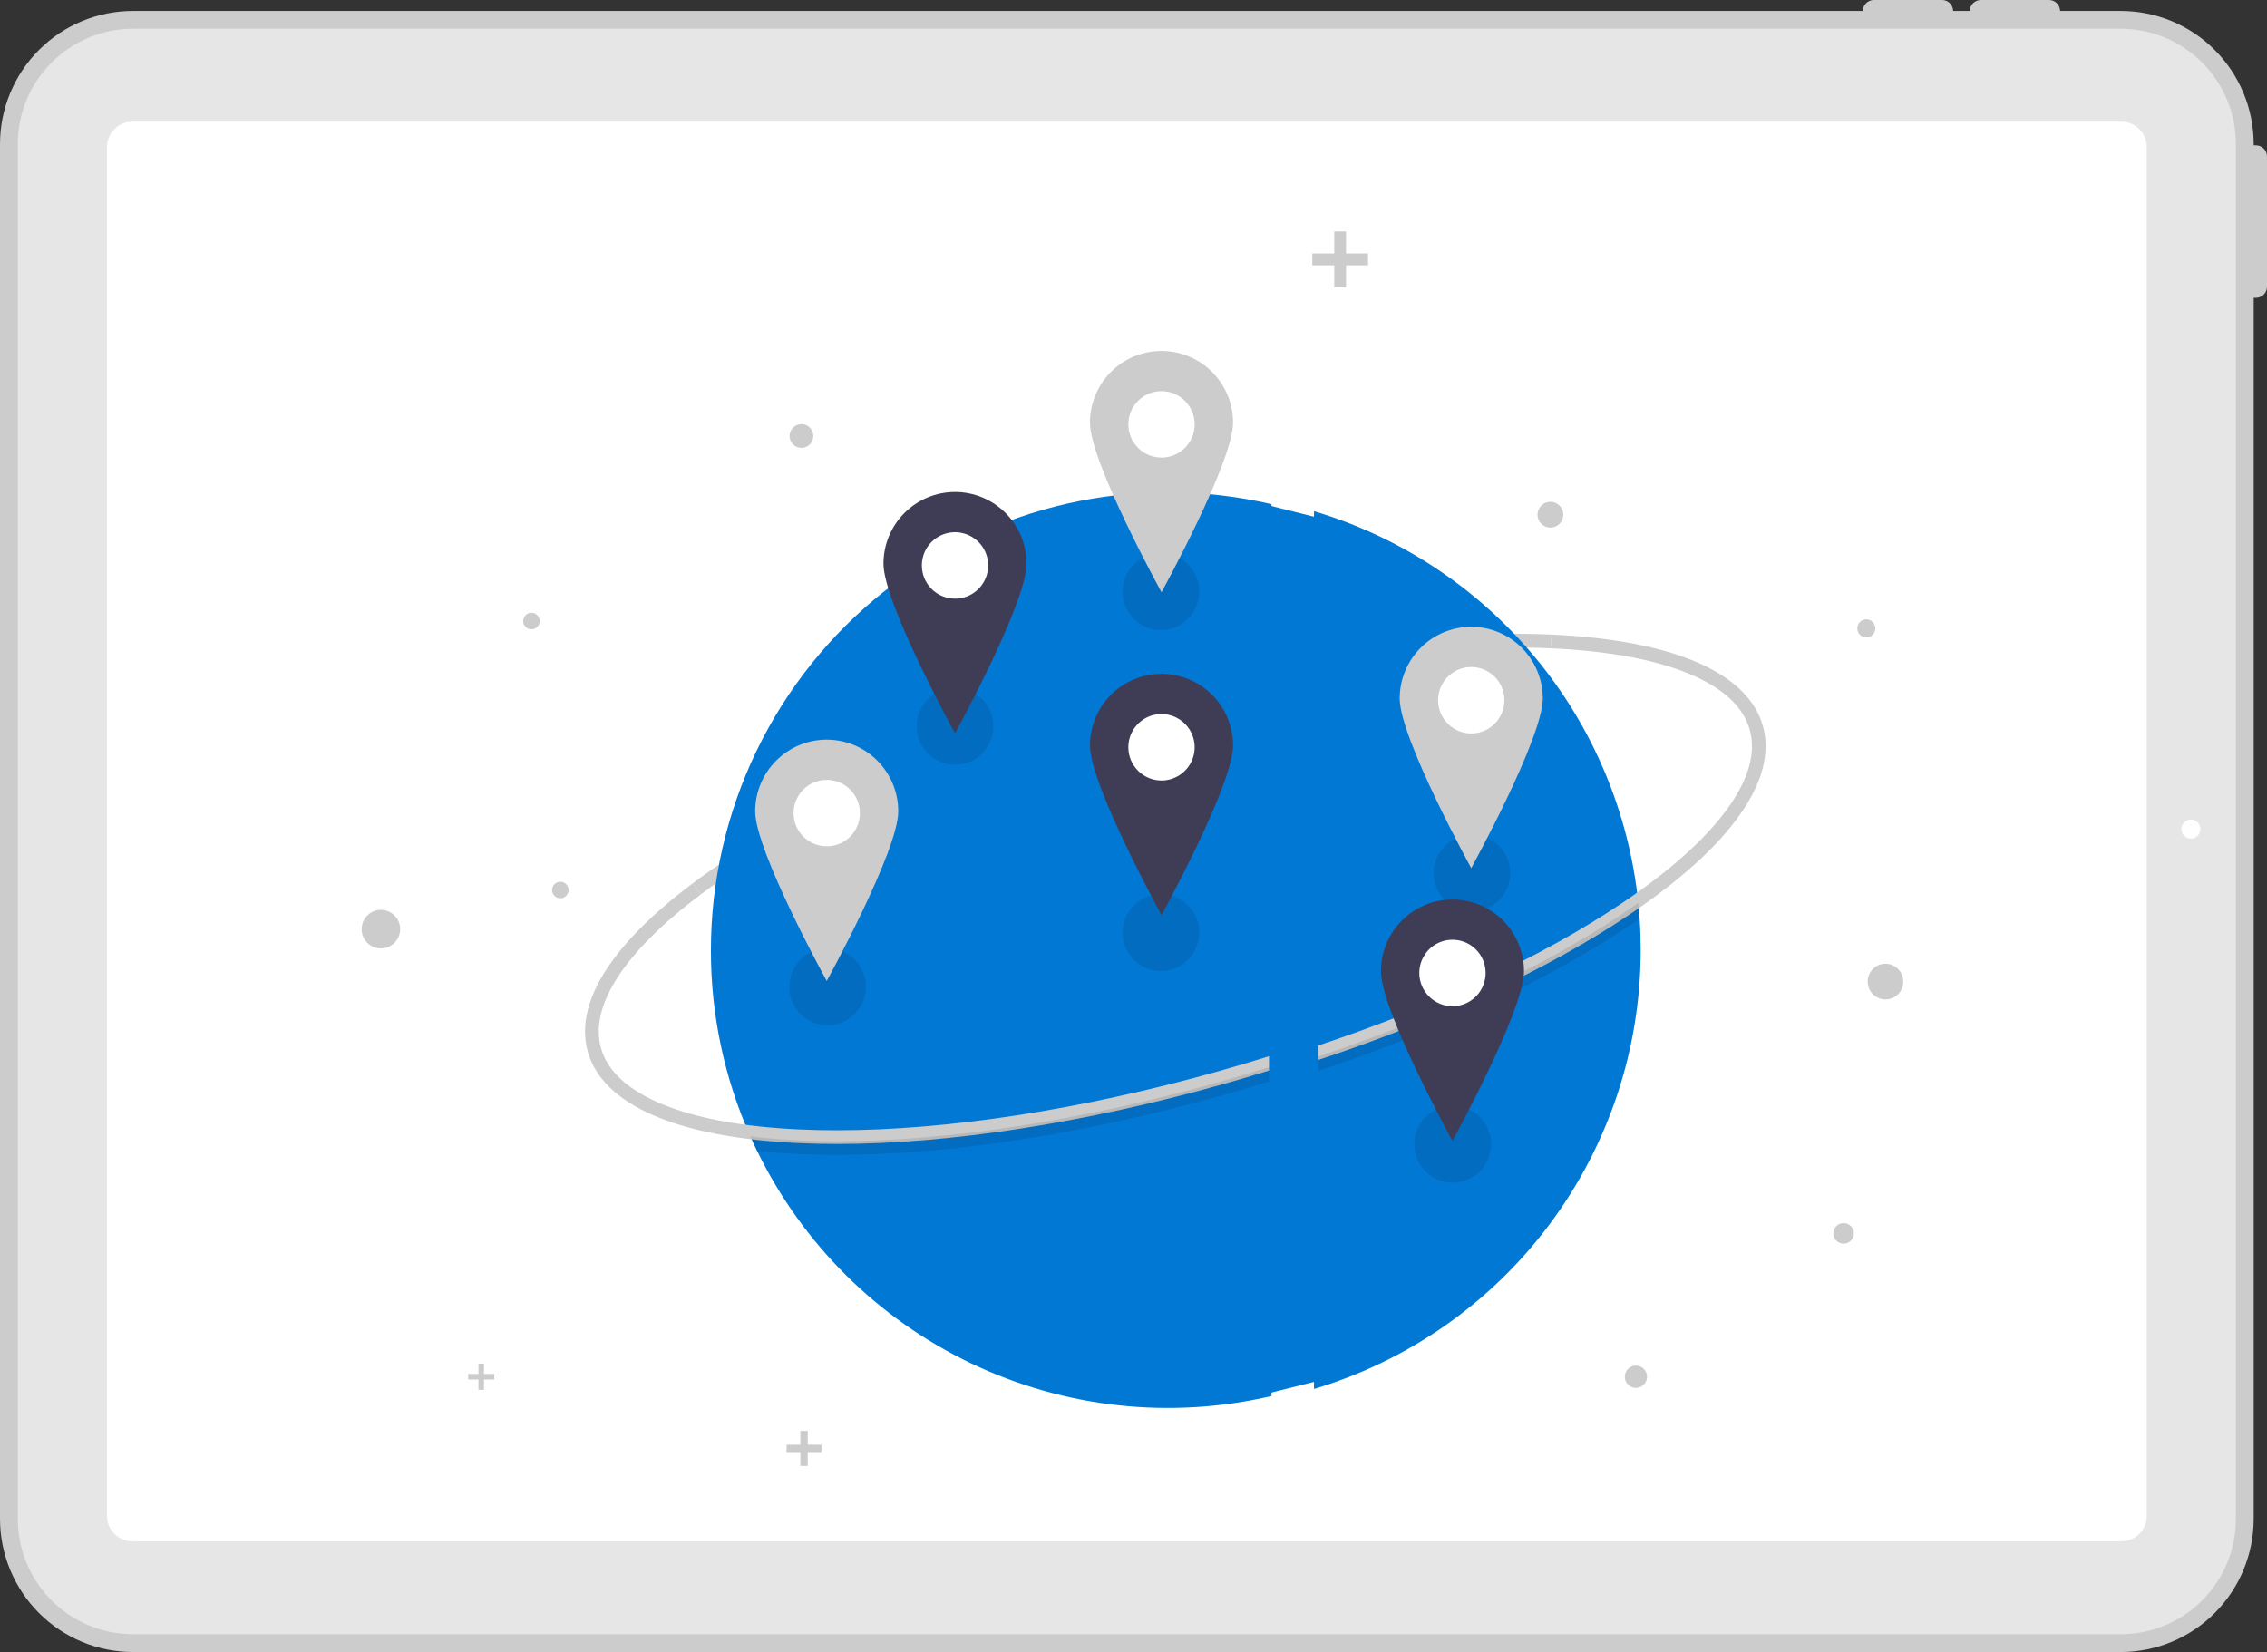 <svg width="59" height="43" viewBox="0 0 59 43" fill="none" xmlns="http://www.w3.org/2000/svg">
<rect x="0" y="0" width="59" height="43" fill="#333333" stroke="none"/>
<g clip-path="url(#clip0)">
<path d="M3.458 0.285H48.48C48.482 0.209 48.513 0.136 48.567 0.083C48.621 0.03 48.693 4.28481e-05 48.769 0H50.542C50.618 3.23331e-05 50.691 0.03 50.745 0.083C50.799 0.136 50.83 0.209 50.831 0.285H51.265C51.266 0.209 51.297 0.136 51.351 0.083C51.405 0.03 51.478 4.28481e-05 51.554 0H53.327C53.403 4.28481e-05 53.475 0.03 53.529 0.083C53.583 0.136 53.614 0.209 53.616 0.285H55.196C56.113 0.286 56.992 0.651 57.64 1.301C58.288 1.951 58.653 2.831 58.654 3.75V3.784C58.66 3.784 58.665 3.783 58.67 3.783H58.711C58.749 3.783 58.786 3.79 58.822 3.805C58.857 3.819 58.889 3.841 58.915 3.868C58.942 3.895 58.964 3.926 58.978 3.962C58.992 3.997 59 4.034 59 4.073V7.462C59 7.5 58.992 7.538 58.978 7.573C58.964 7.608 58.942 7.64 58.915 7.667C58.889 7.694 58.857 7.715 58.822 7.729C58.786 7.744 58.749 7.752 58.711 7.752H58.67C58.665 7.752 58.66 7.75 58.654 7.75V39.534C58.653 40.453 58.288 41.334 57.64 41.984C56.992 42.633 56.113 42.999 55.196 43H3.458C2.542 42.999 1.662 42.633 1.014 41.984C0.366 41.334 0.001 40.453 -7.62939e-06 39.534V3.75C0.001 2.831 0.366 1.951 1.014 1.301C1.662 0.651 2.542 0.286 3.458 0.285ZM1.041 39.534C1.042 40.177 1.297 40.792 1.75 41.246C2.203 41.701 2.817 41.956 3.458 41.957H55.196C55.837 41.956 56.451 41.701 56.904 41.246C57.358 40.792 57.612 40.177 57.613 39.534V3.75C57.612 3.108 57.358 2.492 56.904 2.038C56.451 1.584 55.837 1.328 55.196 1.328H3.458C2.817 1.328 2.203 1.584 1.75 2.038C1.297 2.492 1.042 3.108 1.041 3.75V39.534Z" fill="#CCCCCC"/>
<path d="M3.458 42.536H55.196C55.99 42.535 56.751 42.219 57.313 41.656C57.875 41.093 58.191 40.33 58.191 39.534V3.75C58.191 2.954 57.875 2.191 57.313 1.629C56.751 1.066 55.99 0.749 55.196 0.748H3.458C2.664 0.749 1.903 1.066 1.341 1.629C0.779 2.191 0.463 2.954 0.463 3.75V39.534C0.463 40.33 0.779 41.093 1.341 41.656C1.903 42.219 2.664 42.535 3.458 42.536Z" fill="#E6E6E6"/>
<path d="M3.443 40.118H55.212C55.386 40.118 55.554 40.048 55.678 39.924C55.801 39.8 55.871 39.632 55.871 39.457V3.827C55.871 3.652 55.801 3.484 55.678 3.36C55.554 3.237 55.386 3.167 55.212 3.167H3.443C3.268 3.167 3.1 3.237 2.977 3.36C2.853 3.484 2.784 3.652 2.783 3.827V39.457C2.784 39.632 2.853 39.8 2.977 39.924C3.1 40.048 3.268 40.118 3.443 40.118Z" fill="white"/>
<path d="M57.02 21.828C56.883 21.828 56.772 21.717 56.772 21.58C56.772 21.443 56.883 21.332 57.02 21.332C57.156 21.332 57.267 21.443 57.267 21.58C57.267 21.717 57.156 21.828 57.02 21.828Z" fill="white"/>
<path d="M41.41 9.318H42.786C42.827 9.318 42.865 9.301 42.894 9.273C42.923 9.244 42.939 9.205 42.939 9.164C42.939 9.124 42.923 9.085 42.894 9.056C42.865 9.027 42.827 9.011 42.786 9.011H41.41C41.37 9.011 41.331 9.027 41.302 9.056C41.274 9.085 41.258 9.124 41.258 9.164C41.258 9.205 41.274 9.244 41.302 9.273C41.331 9.301 41.37 9.317 41.41 9.318Z" fill="white"/>
<path d="M40.455 9.279C40.413 9.279 40.378 9.245 40.378 9.203C40.378 9.16 40.413 9.126 40.455 9.126C40.497 9.126 40.531 9.16 40.531 9.203C40.531 9.245 40.497 9.279 40.455 9.279Z" fill="white"/>
<path d="M40.377 16.517L40.361 16.874C38.543 16.792 36.438 16.951 34.197 17.326V16.964C36.441 16.593 38.551 16.436 40.377 16.517Z" fill="#CCCCCC"/>
<path d="M42.638 23.498C42.652 23.634 42.663 23.771 42.672 23.91C42.691 24.181 42.7 24.455 42.7 24.73C42.699 27.298 41.87 29.796 40.338 31.854C38.806 33.912 36.652 35.42 34.197 36.153V13.306C36.452 13.978 38.457 15.305 39.96 17.119C41.462 18.933 42.394 21.153 42.638 23.498Z" fill="#0278D5"/>
<path d="M48.572 16.591C48.442 16.591 48.337 16.486 48.337 16.356C48.337 16.226 48.442 16.121 48.572 16.121C48.701 16.121 48.806 16.226 48.806 16.356C48.806 16.486 48.701 16.591 48.572 16.591Z" fill="#CCCCCC"/>
<path d="M49.071 26.014C48.815 26.014 48.608 25.806 48.608 25.55C48.608 25.293 48.815 25.085 49.071 25.085C49.327 25.085 49.534 25.293 49.534 25.55C49.534 25.806 49.327 26.014 49.071 26.014Z" fill="#CCCCCC"/>
<path d="M40.351 13.733C40.165 13.733 40.015 13.583 40.015 13.397C40.015 13.211 40.165 13.061 40.351 13.061C40.536 13.061 40.686 13.211 40.686 13.397C40.686 13.583 40.536 13.733 40.351 13.733Z" fill="#CCCCCC"/>
<path d="M47.981 32.371C47.834 32.371 47.714 32.251 47.714 32.103C47.714 31.955 47.834 31.835 47.981 31.835C48.129 31.835 48.249 31.955 48.249 32.103C48.249 32.251 48.129 32.371 47.981 32.371Z" fill="#CCCCCC"/>
<path d="M42.576 36.126C42.416 36.126 42.287 35.996 42.287 35.835C42.287 35.675 42.416 35.545 42.576 35.545C42.736 35.545 42.866 35.675 42.866 35.835C42.866 35.996 42.736 36.126 42.576 36.126Z" fill="#CCCCCC"/>
<path d="M34.153 6.598H34.725V6.025H35.031V6.598H35.603V6.906H35.031V7.479H34.725V6.906H34.153V6.598Z" fill="#CCCCCC"/>
<path opacity="0.1" d="M38.307 23.729C37.755 23.729 37.308 23.281 37.308 22.728C37.308 22.175 37.755 21.727 38.307 21.727C38.859 21.727 39.306 22.175 39.306 22.728C39.306 23.281 38.859 23.729 38.307 23.729Z" fill="black"/>
<path opacity="0.1" d="M37.807 30.784C37.256 30.784 36.808 30.335 36.808 29.782C36.808 29.229 37.256 28.781 37.807 28.781C38.359 28.781 38.807 29.229 38.807 29.782C38.807 30.335 38.359 30.784 37.807 30.784Z" fill="black"/>
<path d="M42.216 23.505C43.442 22.68 44.355 21.866 44.93 21.086C45.504 20.307 45.708 19.604 45.538 18.996C45.368 18.387 44.828 17.893 43.935 17.527C43.039 17.16 41.837 16.94 40.361 16.874L40.377 16.517C43.536 16.659 45.491 17.505 45.881 18.899C46.271 20.294 45.04 22.034 42.414 23.801C40.273 25.242 37.406 26.572 34.197 27.626V27.25C37.33 26.213 40.126 24.911 42.216 23.505Z" fill="#CCCCCC"/>
<path opacity="0.1" d="M42.216 23.79C42.361 23.693 42.502 23.595 42.638 23.498C42.652 23.634 42.663 23.771 42.672 23.91C42.588 23.969 42.502 24.028 42.414 24.086C40.273 25.527 37.406 26.858 34.197 27.911V27.536C37.33 26.498 40.126 25.197 42.216 23.79Z" fill="black"/>
<path d="M28.956 18.044C30.356 17.651 31.744 17.331 33.091 17.084V17.447C31.775 17.69 30.42 18.004 29.052 18.388C24.697 19.611 20.756 21.394 18.241 23.279L18.027 22.993C20.577 21.083 24.561 19.279 28.956 18.044Z" fill="#CCCCCC"/>
<path d="M18.502 24.73C18.503 22.936 18.908 21.165 19.687 19.549C20.466 17.934 21.599 16.515 23.002 15.4C24.404 14.284 26.04 13.5 27.787 13.106C29.533 12.711 31.347 12.718 33.091 13.123V36.337C30.468 36.948 27.716 36.651 25.285 35.492C22.853 34.333 20.886 32.382 19.704 29.957C19.642 29.832 19.584 29.705 19.527 29.578C18.849 28.052 18.499 26.4 18.502 24.73L18.502 24.73Z" fill="#0278D5"/>
<path d="M30.078 10.666C30.003 10.666 29.942 10.605 29.942 10.53C29.942 10.454 30.003 10.393 30.078 10.393C30.153 10.393 30.214 10.454 30.214 10.53C30.214 10.605 30.153 10.666 30.078 10.666Z" fill="#F2F2F2"/>
<path d="M20.858 11.658C20.688 11.658 20.55 11.52 20.55 11.349C20.55 11.178 20.688 11.04 20.858 11.04C21.029 11.04 21.167 11.178 21.167 11.349C21.167 11.52 21.029 11.658 20.858 11.658Z" fill="#CCCCCC"/>
<path d="M9.913 24.686C9.636 24.686 9.412 24.462 9.412 24.184C9.412 23.907 9.636 23.682 9.913 23.682C10.19 23.682 10.414 23.907 10.414 24.184C10.414 24.462 10.19 24.686 9.913 24.686Z" fill="#CCCCCC"/>
<path d="M13.831 16.38C13.712 16.38 13.616 16.284 13.616 16.165C13.616 16.046 13.712 15.949 13.831 15.949C13.95 15.949 14.046 16.046 14.046 16.165C14.046 16.284 13.95 16.38 13.831 16.38Z" fill="#CCCCCC"/>
<path d="M14.583 23.381C14.465 23.381 14.368 23.285 14.368 23.166C14.368 23.047 14.465 22.951 14.583 22.951C14.702 22.951 14.798 23.047 14.798 23.166C14.798 23.285 14.702 23.381 14.583 23.381Z" fill="#CCCCCC"/>
<path d="M20.471 37.604H20.83V37.244H21.022V37.604H21.381V37.797H21.022V38.157H20.83V37.797H20.471V37.604Z" fill="#CCCCCC"/>
<path d="M12.184 35.762H12.452V35.493H12.596V35.762H12.865V35.907H12.596V36.176H12.452V35.907H12.184V35.762Z" fill="#CCCCCC"/>
<path opacity="0.1" d="M30.214 16.402C29.662 16.402 29.215 15.953 29.215 15.4C29.215 14.847 29.662 14.399 30.214 14.399C30.766 14.399 31.213 14.847 31.213 15.4C31.213 15.953 30.766 16.402 30.214 16.402Z" fill="black"/>
<path opacity="0.1" d="M30.214 25.276C29.662 25.276 29.215 24.828 29.215 24.275C29.215 23.722 29.662 23.274 30.214 23.274C30.766 23.274 31.213 23.722 31.213 24.275C31.213 24.828 30.766 25.276 30.214 25.276Z" fill="black"/>
<path opacity="0.1" d="M24.855 19.906C24.303 19.906 23.856 19.458 23.856 18.905C23.856 18.352 24.303 17.904 24.855 17.904C25.407 17.904 25.854 18.352 25.854 18.905C25.854 19.458 25.407 19.906 24.855 19.906Z" fill="black"/>
<path opacity="0.1" d="M21.539 26.688C20.987 26.688 20.54 26.239 20.54 25.686C20.54 25.133 20.987 24.685 21.539 24.685C22.091 24.685 22.538 25.133 22.538 25.686C22.538 26.239 22.091 26.688 21.539 26.688Z" fill="black"/>
<path d="M15.783 25.232C16.252 24.511 17.007 23.757 18.027 22.993L18.241 23.279C16.258 24.764 15.335 26.183 15.64 27.276C15.81 27.884 16.35 28.378 17.244 28.745C18.14 29.112 19.342 29.331 20.817 29.398C21.131 29.412 21.452 29.419 21.782 29.419C24.669 29.419 28.149 28.883 31.708 27.884C32.175 27.753 32.636 27.616 33.091 27.472V27.846C32.667 27.978 32.238 28.105 31.804 28.227C28.215 29.235 24.7 29.776 21.78 29.776C21.446 29.776 21.119 29.768 20.801 29.754C17.642 29.612 15.687 28.766 15.297 27.372C15.117 26.725 15.28 26.005 15.783 25.232Z" fill="#CCCCCC"/>
<path opacity="0.1" d="M20.817 29.683C21.131 29.697 21.452 29.704 21.782 29.704C24.669 29.704 28.15 29.169 31.708 28.169C32.175 28.038 32.636 27.901 33.091 27.758V28.131C32.667 28.263 32.238 28.39 31.804 28.513C28.214 29.521 24.7 30.061 21.78 30.061C21.446 30.061 21.119 30.054 20.801 30.039C20.417 30.022 20.051 29.995 19.704 29.957C19.642 29.832 19.584 29.705 19.527 29.577C19.931 29.627 20.361 29.662 20.817 29.683Z" fill="black"/>
<path d="M24.859 16.033C24.139 16.033 23.556 15.449 23.556 14.728C23.556 14.007 24.139 13.422 24.859 13.422C25.578 13.422 26.162 14.007 26.162 14.728C26.162 15.449 25.578 16.033 24.859 16.033Z" fill="white"/>
<path d="M24.855 12.806C25.349 12.806 25.822 13.003 26.171 13.353C26.521 13.703 26.717 14.177 26.717 14.672C26.717 15.703 24.855 19.087 24.855 19.087C24.855 19.087 22.993 15.703 22.993 14.672C22.993 14.177 23.189 13.703 23.538 13.353C23.887 13.003 24.361 12.806 24.855 12.806ZM24.855 15.582C25.025 15.582 25.192 15.532 25.334 15.437C25.476 15.342 25.587 15.207 25.652 15.049C25.717 14.891 25.734 14.717 25.701 14.549C25.668 14.381 25.586 14.227 25.465 14.106C25.344 13.985 25.19 13.903 25.023 13.87C24.856 13.836 24.682 13.853 24.524 13.919C24.367 13.984 24.232 14.095 24.137 14.237C24.042 14.38 23.992 14.547 23.992 14.718C23.992 14.947 24.083 15.167 24.244 15.329C24.406 15.491 24.626 15.582 24.855 15.582Z" fill="#3F3D56"/>
<path d="M30.233 20.766C29.514 20.766 28.931 20.181 28.931 19.46C28.931 18.739 29.514 18.155 30.233 18.155C30.953 18.155 31.536 18.739 31.536 19.46C31.536 20.181 30.953 20.766 30.233 20.766Z" fill="white"/>
<path d="M30.229 17.539C30.723 17.539 31.196 17.735 31.545 18.085C31.895 18.435 32.091 18.91 32.091 19.405C32.091 20.435 30.229 23.819 30.229 23.819C30.229 23.819 28.367 20.435 28.367 19.405C28.367 18.91 28.563 18.435 28.912 18.085C29.261 17.735 29.735 17.539 30.229 17.539ZM30.229 20.315C30.399 20.315 30.566 20.264 30.708 20.169C30.85 20.074 30.961 19.939 31.026 19.781C31.091 19.623 31.108 19.449 31.075 19.282C31.042 19.114 30.96 18.96 30.839 18.839C30.718 18.718 30.564 18.636 30.397 18.602C30.23 18.569 30.056 18.586 29.898 18.651C29.741 18.717 29.606 18.828 29.511 18.97C29.416 19.112 29.366 19.279 29.366 19.45C29.366 19.68 29.457 19.899 29.619 20.062C29.78 20.224 30 20.315 30.229 20.315Z" fill="#3F3D56"/>
<path d="M30.233 12.361C29.514 12.361 28.931 11.777 28.931 11.056C28.931 10.335 29.514 9.75 30.233 9.75C30.953 9.75 31.536 10.335 31.536 11.056C31.536 11.777 30.953 12.361 30.233 12.361Z" fill="white"/>
<path d="M30.229 9.135C30.723 9.135 31.196 9.331 31.545 9.681C31.895 10.031 32.091 10.506 32.091 11.001C32.091 12.031 30.229 15.415 30.229 15.415C30.229 15.415 28.367 12.031 28.367 11.001C28.367 10.506 28.563 10.031 28.912 9.681C29.261 9.331 29.735 9.135 30.229 9.135ZM30.229 11.911C30.399 11.911 30.566 11.86 30.708 11.765C30.85 11.67 30.961 11.535 31.026 11.377C31.091 11.219 31.108 11.045 31.075 10.877C31.042 10.71 30.96 10.556 30.839 10.435C30.718 10.314 30.564 10.231 30.397 10.198C30.23 10.165 30.056 10.182 29.898 10.247C29.741 10.313 29.606 10.423 29.511 10.566C29.416 10.708 29.366 10.875 29.366 11.046C29.366 11.16 29.388 11.272 29.431 11.377C29.475 11.482 29.538 11.577 29.619 11.658C29.699 11.738 29.794 11.802 29.898 11.845C30.003 11.888 30.115 11.911 30.229 11.911Z" fill="#CCCCCC"/>
<path d="M21.52 22.479C20.801 22.479 20.218 21.895 20.218 21.174C20.218 20.453 20.801 19.868 21.52 19.868C22.24 19.868 22.823 20.453 22.823 21.174C22.823 21.895 22.24 22.479 21.52 22.479Z" fill="white"/>
<path d="M21.516 19.252C22.01 19.252 22.484 19.449 22.833 19.799C23.182 20.149 23.378 20.623 23.378 21.118C23.378 22.149 21.516 25.533 21.516 25.533C21.516 25.533 19.654 22.149 19.654 21.118C19.654 20.623 19.85 20.149 20.2 19.799C20.549 19.449 21.023 19.252 21.516 19.252ZM21.516 22.028C21.687 22.028 21.854 21.978 21.996 21.883C22.138 21.788 22.248 21.653 22.314 21.495C22.379 21.337 22.396 21.163 22.363 20.995C22.329 20.827 22.247 20.673 22.127 20.552C22.006 20.431 21.852 20.349 21.685 20.316C21.517 20.282 21.344 20.299 21.186 20.365C21.028 20.43 20.894 20.541 20.799 20.683C20.704 20.826 20.653 20.993 20.653 21.164C20.653 21.393 20.744 21.613 20.906 21.775C21.068 21.937 21.288 22.028 21.516 22.028Z" fill="#CCCCCC"/>
<path d="M38.294 19.542C37.574 19.542 36.991 18.957 36.991 18.236C36.991 17.515 37.574 16.931 38.294 16.931C39.013 16.931 39.597 17.515 39.597 18.236C39.597 18.957 39.013 19.542 38.294 19.542Z" fill="white"/>
<path d="M38.29 16.315C38.784 16.315 39.257 16.511 39.606 16.861C39.956 17.211 40.152 17.686 40.152 18.181C40.152 19.211 38.29 22.596 38.29 22.596C38.29 22.596 36.428 19.211 36.428 18.181C36.428 17.686 36.624 17.211 36.973 16.861C37.322 16.511 37.796 16.315 38.29 16.315ZM38.29 19.091C38.46 19.091 38.627 19.04 38.769 18.945C38.911 18.85 39.022 18.715 39.087 18.557C39.152 18.399 39.169 18.225 39.136 18.058C39.103 17.89 39.021 17.736 38.9 17.615C38.779 17.494 38.626 17.412 38.458 17.378C38.291 17.345 38.117 17.362 37.959 17.427C37.802 17.493 37.667 17.604 37.572 17.746C37.477 17.888 37.427 18.055 37.427 18.226C37.427 18.456 37.518 18.676 37.68 18.838C37.841 19 38.061 19.091 38.29 19.091Z" fill="#CCCCCC"/>
<path d="M37.806 26.64C37.086 26.64 36.503 26.056 36.503 25.335C36.503 24.614 37.086 24.029 37.806 24.029C38.525 24.029 39.108 24.614 39.108 25.335C39.108 26.056 38.525 26.64 37.806 26.64Z" fill="white"/>
<path d="M37.801 23.413C38.295 23.413 38.769 23.61 39.118 23.96C39.467 24.31 39.663 24.785 39.663 25.279C39.663 26.31 37.801 29.694 37.801 29.694C37.801 29.694 35.939 26.31 35.939 25.279C35.939 24.785 36.135 24.31 36.484 23.96C36.834 23.61 37.307 23.413 37.801 23.413ZM37.801 26.19C37.972 26.19 38.139 26.139 38.28 26.044C38.422 25.949 38.533 25.814 38.598 25.656C38.663 25.498 38.681 25.324 38.647 25.156C38.614 24.988 38.532 24.834 38.411 24.713C38.291 24.593 38.137 24.51 37.969 24.477C37.802 24.444 37.628 24.461 37.471 24.526C37.313 24.591 37.178 24.702 37.084 24.845C36.989 24.987 36.938 25.154 36.938 25.325C36.938 25.554 37.029 25.774 37.191 25.936C37.353 26.099 37.572 26.19 37.801 26.19Z" fill="#3F3D56"/>
<path d="M33.527 35.621V13.797L33.81 13.868V35.55L33.527 35.621Z" stroke="#0278D5"/>
</g>
<defs>
<clipPath id="clip0">
<rect width="59" height="43" fill="white" transform="matrix(-1 0 0 1 59 0)"/>
</clipPath>
</defs>
</svg>
